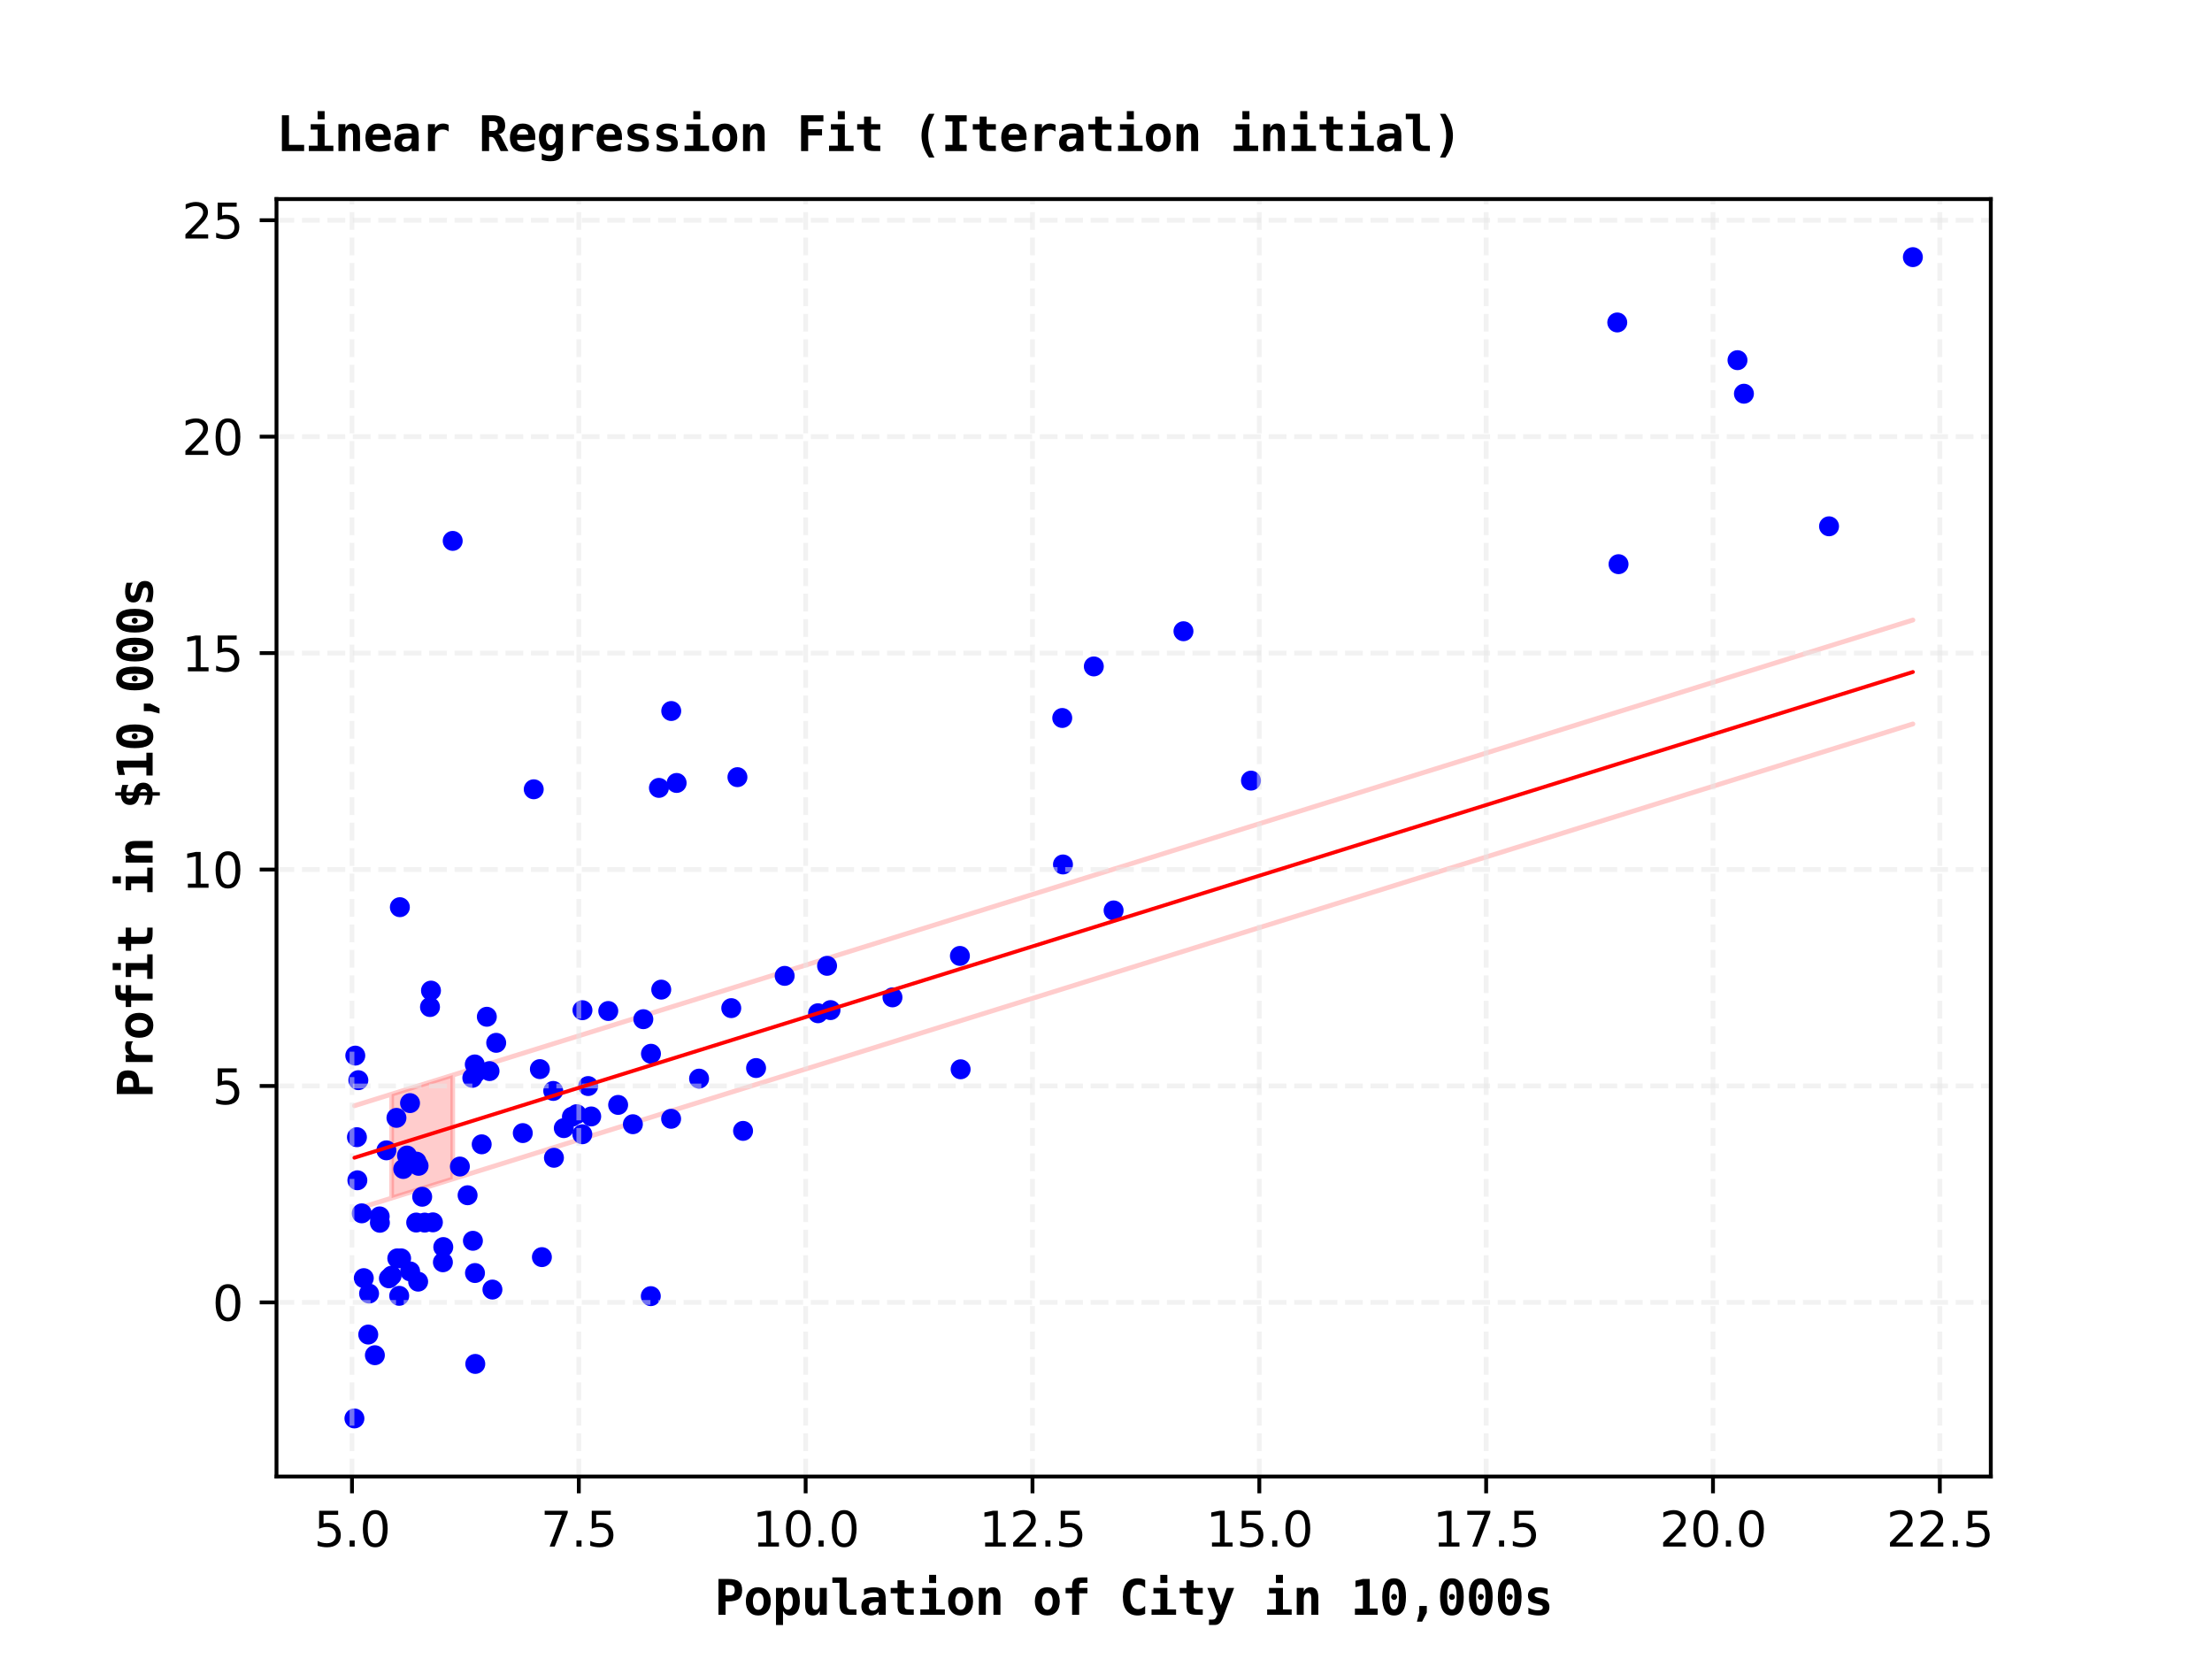 <?xml version="1.0" encoding="utf-8" standalone="no"?>
<!DOCTYPE svg PUBLIC "-//W3C//DTD SVG 1.1//EN"
  "http://www.w3.org/Graphics/SVG/1.1/DTD/svg11.dtd">
<svg xmlns:xlink="http://www.w3.org/1999/xlink" width="460.8pt" height="345.6pt" viewBox="0 0 460.8 345.6" xmlns="http://www.w3.org/2000/svg" version="1.1">
 <defs>
  <style type="text/css">*{stroke-linejoin: round; stroke-linecap: butt}</style>
 </defs>
 <g id="figure_1">
  <g id="patch_1">
   <path d="M 0 345.6 
L 460.8 345.6 
L 460.8 0 
L 0 0 
z
" style="fill: #ffffff"/>
  </g>
  <g id="axes_1">
   <g id="patch_2">
    <path d="M 57.6 307.584 
L 414.72 307.584 
L 414.72 41.472 
L 57.6 41.472 
z
" style="fill: #ffffff"/>
   </g>
   <g id="FillBetweenPolyCollection_1">
    <defs>
     <path id="m3f1b3ee9e0" d="M 94.307 -99.983 
L 94.307 -121.63 
L 83.299 -118.199 
L 139.831 -135.819 
L 111.188 -126.892 
L 89.576 -120.156 
L 137.266 -135.019 
L 120.132 -129.679 
L 140.956 -136.169 
L 101.416 -123.846 
L 74.356 -115.412 
L 86.758 -119.277 
L 246.538 -169.076 
L 87.198 -119.415 
L 137.748 -135.17 
L 85.434 -118.865 
L 80.496 -117.326 
L 99.132 -123.134 
L 75.783 -115.857 
L 100.346 -123.512 
L 112.466 -127.29 
L 95.8 -122.096 
L 361.951 -205.047 
L 82.588 -117.978 
L 98.39 -122.903 
L 84.002 -118.418 
L 336.906 -197.241 
L 221.285 -161.206 
L 185.921 -150.184 
L 227.863 -163.256 
L 398.487 -216.434 
L 78.095 -116.577 
L 103.366 -124.454 
L 153.622 -140.117 
L 90.181 -120.344 
L 134.019 -134.007 
L 128.77 -132.371 
L 131.842 -133.329 
L 84.784 -118.662 
L 221.437 -161.253 
L 98.906 -123.064 
L 81.015 -117.488 
L 108.906 -126.18 
L 200.116 -154.608 
L 87.948 -119.648 
L 126.715 -131.731 
L 112.887 -127.421 
L 74.651 -115.504 
L 88.472 -119.812 
L 199.965 -154.561 
L 83.561 -118.281 
L 121.338 -130.055 
L 79.14 -116.903 
L 119.14 -129.37 
L 122.527 -130.426 
L 98.516 -122.942 
L 99.01 -123.096 
L 97.409 -122.597 
L 85.416 -118.859 
L 154.794 -140.482 
L 157.504 -141.327 
L 145.63 -137.626 
L 76.713 -116.147 
L 381.022 -210.991 
L 260.601 -173.459 
L 337.171 -197.324 
L 115.252 -128.158 
L 135.607 -134.502 
L 172.293 -145.936 
L 82.764 -118.033 
L 363.293 -205.465 
L 170.403 -145.347 
L 117.45 -128.843 
L 92.343 -121.018 
L 115.397 -128.203 
L 73.833 -115.249 
L 102.582 -124.209 
L 121.308 -130.046 
L 74.014 -115.306 
L 173.011 -146.16 
L 75.36 -115.725 
L 87.107 -119.386 
L 76.885 -116.2 
L 98.949 -123.077 
L 163.46 -143.183 
L 101.977 -124.021 
L 139.805 -135.811 
L 152.336 -139.716 
L 92.264 -120.993 
L 83.161 -118.156 
L 74.447 -115.441 
L 86.701 -119.26 
L 123.16 -130.623 
L 89.782 -120.22 
L 79.097 -116.89 
L 135.575 -134.492 
L 231.984 -164.54 
L 81.582 -117.664 
L 81.582 -96.018 
L 81.582 -96.018 
L 231.984 -142.893 
L 135.575 -112.845 
L 79.097 -95.243 
L 89.782 -98.573 
L 123.16 -108.976 
L 86.701 -97.613 
L 74.447 -93.794 
L 83.161 -96.509 
L 92.264 -99.347 
L 152.336 -118.07 
L 139.805 -114.164 
L 101.977 -102.374 
L 163.46 -121.536 
L 98.949 -101.43 
L 76.885 -94.554 
L 87.107 -97.74 
L 75.36 -94.078 
L 173.011 -124.513 
L 74.014 -93.659 
L 121.308 -108.399 
L 102.582 -102.563 
L 73.833 -93.602 
L 115.397 -106.557 
L 92.343 -99.371 
L 117.45 -107.196 
L 170.403 -123.7 
L 363.293 -183.819 
L 82.764 -96.386 
L 172.293 -124.289 
L 135.607 -112.855 
L 115.252 -106.511 
L 337.171 -175.677 
L 260.601 -151.812 
L 381.022 -189.344 
L 76.713 -94.5 
L 145.63 -115.979 
L 157.504 -119.68 
L 154.794 -118.835 
L 85.416 -97.212 
L 97.409 -100.95 
L 99.01 -101.449 
L 98.516 -101.295 
L 122.527 -108.779 
L 119.14 -107.723 
L 79.14 -95.256 
L 121.338 -108.408 
L 83.561 -96.634 
L 199.965 -132.914 
L 88.472 -98.165 
L 74.651 -93.857 
L 112.887 -105.774 
L 126.715 -110.084 
L 87.948 -98.002 
L 200.116 -132.961 
L 108.906 -104.534 
L 81.015 -95.841 
L 98.906 -101.417 
L 221.437 -139.606 
L 84.784 -97.016 
L 131.842 -111.682 
L 128.77 -110.725 
L 134.019 -112.361 
L 90.181 -98.697 
L 153.622 -118.47 
L 103.366 -102.807 
L 78.095 -94.931 
L 398.487 -194.788 
L 227.863 -141.609 
L 185.921 -128.537 
L 221.285 -139.559 
L 336.906 -175.595 
L 84.002 -96.772 
L 98.39 -101.256 
L 82.588 -96.331 
L 361.951 -183.4 
L 95.8 -100.449 
L 112.466 -105.643 
L 100.346 -101.866 
L 75.783 -94.21 
L 99.132 -101.487 
L 80.496 -95.679 
L 85.434 -97.218 
L 137.748 -113.523 
L 87.198 -97.768 
L 246.538 -147.429 
L 86.758 -97.631 
L 74.356 -93.765 
L 101.416 -102.199 
L 140.956 -114.523 
L 120.132 -108.032 
L 137.266 -113.373 
L 89.576 -98.509 
L 111.188 -105.245 
L 139.831 -114.172 
L 83.299 -96.552 
L 94.307 -99.983 
z
" style="stroke: #ff0000; stroke-opacity: 0.2"/>
    </defs>
    <g clip-path="url(#p588a14b77f)">
     <use xlink:href="#m3f1b3ee9e0" x="0" y="345.6" style="fill: #ff0000; fill-opacity: 0.2; stroke: #ff0000; stroke-opacity: 0.2"/>
    </g>
   </g>
   <g id="PathCollection_1">
    <defs>
     <path id="m079a691e68" d="M 0 1.581 
C 0.419 1.581 0.822 1.415 1.118 1.118 
C 1.415 0.822 1.581 0.419 1.581 0 
C 1.581 -0.419 1.415 -0.822 1.118 -1.118 
C 0.822 -1.415 0.419 -1.581 0 -1.581 
C -0.419 -1.581 -0.822 -1.415 -1.118 -1.118 
C -1.415 -0.822 -1.581 -0.419 -1.581 0 
C -1.581 0.419 -1.415 0.822 -1.118 1.118 
C -0.822 1.415 -0.419 1.581 0 1.581 
z
" style="stroke: #0000ff"/>
    </defs>
    <g clip-path="url(#p588a14b77f)">
     <use xlink:href="#m079a691e68" x="94.307" y="112.678" style="fill: #0000ff; stroke: #0000ff"/>
     <use xlink:href="#m079a691e68" x="83.299" y="188.983" style="fill: #0000ff; stroke: #0000ff"/>
     <use xlink:href="#m079a691e68" x="139.831" y="148.117" style="fill: #0000ff; stroke: #0000ff"/>
     <use xlink:href="#m079a691e68" x="111.188" y="164.421" style="fill: #0000ff; stroke: #0000ff"/>
     <use xlink:href="#m079a691e68" x="89.576" y="209.785" style="fill: #0000ff; stroke: #0000ff"/>
     <use xlink:href="#m079a691e68" x="137.266" y="164.132" style="fill: #0000ff; stroke: #0000ff"/>
     <use xlink:href="#m079a691e68" x="120.132" y="232.104" style="fill: #0000ff; stroke: #0000ff"/>
     <use xlink:href="#m079a691e68" x="140.956" y="163.104" style="fill: #0000ff; stroke: #0000ff"/>
     <use xlink:href="#m079a691e68" x="101.416" y="211.811" style="fill: #0000ff; stroke: #0000ff"/>
     <use xlink:href="#m079a691e68" x="74.356" y="236.898" style="fill: #0000ff; stroke: #0000ff"/>
     <use xlink:href="#m079a691e68" x="86.758" y="241.988" style="fill: #0000ff; stroke: #0000ff"/>
     <use xlink:href="#m079a691e68" x="246.538" y="131.498" style="fill: #0000ff; stroke: #0000ff"/>
     <use xlink:href="#m079a691e68" x="87.198" y="242.863" style="fill: #0000ff; stroke: #0000ff"/>
     <use xlink:href="#m079a691e68" x="137.748" y="206.156" style="fill: #0000ff; stroke: #0000ff"/>
     <use xlink:href="#m079a691e68" x="85.434" y="264.856" style="fill: #0000ff; stroke: #0000ff"/>
     <use xlink:href="#m079a691e68" x="80.496" y="239.637" style="fill: #0000ff; stroke: #0000ff"/>
     <use xlink:href="#m079a691e68" x="99.132" y="223.478" style="fill: #0000ff; stroke: #0000ff"/>
     <use xlink:href="#m079a691e68" x="75.783" y="266.258" style="fill: #0000ff; stroke: #0000ff"/>
     <use xlink:href="#m079a691e68" x="100.346" y="238.384" style="fill: #0000ff; stroke: #0000ff"/>
     <use xlink:href="#m079a691e68" x="112.466" y="222.716" style="fill: #0000ff; stroke: #0000ff"/>
     <use xlink:href="#m079a691e68" x="95.8" y="243.012" style="fill: #0000ff; stroke: #0000ff"/>
     <use xlink:href="#m079a691e68" x="361.951" y="75.03" style="fill: #0000ff; stroke: #0000ff"/>
     <use xlink:href="#m079a691e68" x="82.588" y="232.873" style="fill: #0000ff; stroke: #0000ff"/>
     <use xlink:href="#m079a691e68" x="98.39" y="224.536" style="fill: #0000ff; stroke: #0000ff"/>
     <use xlink:href="#m079a691e68" x="84.002" y="243.518" style="fill: #0000ff; stroke: #0000ff"/>
     <use xlink:href="#m079a691e68" x="336.906" y="67.175" style="fill: #0000ff; stroke: #0000ff"/>
     <use xlink:href="#m079a691e68" x="221.285" y="149.569" style="fill: #0000ff; stroke: #0000ff"/>
     <use xlink:href="#m079a691e68" x="185.921" y="207.771" style="fill: #0000ff; stroke: #0000ff"/>
     <use xlink:href="#m079a691e68" x="227.863" y="138.829" style="fill: #0000ff; stroke: #0000ff"/>
     <use xlink:href="#m079a691e68" x="398.487" y="53.568" style="fill: #0000ff; stroke: #0000ff"/>
     <use xlink:href="#m079a691e68" x="78.095" y="282.316" style="fill: #0000ff; stroke: #0000ff"/>
     <use xlink:href="#m079a691e68" x="103.366" y="217.24" style="fill: #0000ff; stroke: #0000ff"/>
     <use xlink:href="#m079a691e68" x="153.622" y="161.896" style="fill: #0000ff; stroke: #0000ff"/>
     <use xlink:href="#m079a691e68" x="90.181" y="254.637" style="fill: #0000ff; stroke: #0000ff"/>
     <use xlink:href="#m079a691e68" x="134.019" y="212.316" style="fill: #0000ff; stroke: #0000ff"/>
     <use xlink:href="#m079a691e68" x="128.77" y="230.174" style="fill: #0000ff; stroke: #0000ff"/>
     <use xlink:href="#m079a691e68" x="131.842" y="234.195" style="fill: #0000ff; stroke: #0000ff"/>
     <use xlink:href="#m079a691e68" x="84.784" y="240.72" style="fill: #0000ff; stroke: #0000ff"/>
     <use xlink:href="#m079a691e68" x="221.437" y="180.084" style="fill: #0000ff; stroke: #0000ff"/>
     <use xlink:href="#m079a691e68" x="98.906" y="221.742" style="fill: #0000ff; stroke: #0000ff"/>
     <use xlink:href="#m079a691e68" x="81.015" y="266.296" style="fill: #0000ff; stroke: #0000ff"/>
     <use xlink:href="#m079a691e68" x="108.906" y="236.043" style="fill: #0000ff; stroke: #0000ff"/>
     <use xlink:href="#m079a691e68" x="200.116" y="222.752" style="fill: #0000ff; stroke: #0000ff"/>
     <use xlink:href="#m079a691e68" x="87.948" y="249.306" style="fill: #0000ff; stroke: #0000ff"/>
     <use xlink:href="#m079a691e68" x="126.715" y="210.61" style="fill: #0000ff; stroke: #0000ff"/>
     <use xlink:href="#m079a691e68" x="112.887" y="261.88" style="fill: #0000ff; stroke: #0000ff"/>
     <use xlink:href="#m079a691e68" x="74.651" y="225.021" style="fill: #0000ff; stroke: #0000ff"/>
     <use xlink:href="#m079a691e68" x="88.472" y="254.686" style="fill: #0000ff; stroke: #0000ff"/>
     <use xlink:href="#m079a691e68" x="199.965" y="199.136" style="fill: #0000ff; stroke: #0000ff"/>
     <use xlink:href="#m079a691e68" x="83.561" y="262.136" style="fill: #0000ff; stroke: #0000ff"/>
     <use xlink:href="#m079a691e68" x="121.338" y="210.443" style="fill: #0000ff; stroke: #0000ff"/>
     <use xlink:href="#m079a691e68" x="79.14" y="254.726" style="fill: #0000ff; stroke: #0000ff"/>
     <use xlink:href="#m079a691e68" x="119.14" y="232.643" style="fill: #0000ff; stroke: #0000ff"/>
     <use xlink:href="#m079a691e68" x="122.527" y="226.244" style="fill: #0000ff; stroke: #0000ff"/>
     <use xlink:href="#m079a691e68" x="98.516" y="258.48" style="fill: #0000ff; stroke: #0000ff"/>
     <use xlink:href="#m079a691e68" x="99.01" y="284.13" style="fill: #0000ff; stroke: #0000ff"/>
     <use xlink:href="#m079a691e68" x="97.409" y="248.991" style="fill: #0000ff; stroke: #0000ff"/>
     <use xlink:href="#m079a691e68" x="85.416" y="229.796" style="fill: #0000ff; stroke: #0000ff"/>
     <use xlink:href="#m079a691e68" x="154.794" y="235.584" style="fill: #0000ff; stroke: #0000ff"/>
     <use xlink:href="#m079a691e68" x="157.504" y="222.493" style="fill: #0000ff; stroke: #0000ff"/>
     <use xlink:href="#m079a691e68" x="145.63" y="224.699" style="fill: #0000ff; stroke: #0000ff"/>
     <use xlink:href="#m079a691e68" x="76.713" y="278.013" style="fill: #0000ff; stroke: #0000ff"/>
     <use xlink:href="#m079a691e68" x="381.022" y="109.639" style="fill: #0000ff; stroke: #0000ff"/>
     <use xlink:href="#m079a691e68" x="260.601" y="162.617" style="fill: #0000ff; stroke: #0000ff"/>
     <use xlink:href="#m079a691e68" x="337.171" y="117.529" style="fill: #0000ff; stroke: #0000ff"/>
     <use xlink:href="#m079a691e68" x="115.252" y="227.262" style="fill: #0000ff; stroke: #0000ff"/>
     <use xlink:href="#m079a691e68" x="135.607" y="219.516" style="fill: #0000ff; stroke: #0000ff"/>
     <use xlink:href="#m079a691e68" x="172.293" y="201.2" style="fill: #0000ff; stroke: #0000ff"/>
     <use xlink:href="#m079a691e68" x="82.764" y="262.141" style="fill: #0000ff; stroke: #0000ff"/>
     <use xlink:href="#m079a691e68" x="363.293" y="82.018" style="fill: #0000ff; stroke: #0000ff"/>
     <use xlink:href="#m079a691e68" x="170.403" y="211.078" style="fill: #0000ff; stroke: #0000ff"/>
     <use xlink:href="#m079a691e68" x="117.45" y="235.011" style="fill: #0000ff; stroke: #0000ff"/>
     <use xlink:href="#m079a691e68" x="92.343" y="259.787" style="fill: #0000ff; stroke: #0000ff"/>
     <use xlink:href="#m079a691e68" x="115.397" y="241.186" style="fill: #0000ff; stroke: #0000ff"/>
     <use xlink:href="#m079a691e68" x="73.833" y="295.488" style="fill: #0000ff; stroke: #0000ff"/>
     <use xlink:href="#m079a691e68" x="102.582" y="268.638" style="fill: #0000ff; stroke: #0000ff"/>
     <use xlink:href="#m079a691e68" x="121.308" y="236.286" style="fill: #0000ff; stroke: #0000ff"/>
     <use xlink:href="#m079a691e68" x="74.014" y="219.902" style="fill: #0000ff; stroke: #0000ff"/>
     <use xlink:href="#m079a691e68" x="173.011" y="210.423" style="fill: #0000ff; stroke: #0000ff"/>
     <use xlink:href="#m079a691e68" x="75.36" y="252.76" style="fill: #0000ff; stroke: #0000ff"/>
     <use xlink:href="#m079a691e68" x="87.107" y="266.99" style="fill: #0000ff; stroke: #0000ff"/>
     <use xlink:href="#m079a691e68" x="76.885" y="269.473" style="fill: #0000ff; stroke: #0000ff"/>
     <use xlink:href="#m079a691e68" x="98.949" y="265.195" style="fill: #0000ff; stroke: #0000ff"/>
     <use xlink:href="#m079a691e68" x="163.46" y="203.291" style="fill: #0000ff; stroke: #0000ff"/>
     <use xlink:href="#m079a691e68" x="101.977" y="223.129" style="fill: #0000ff; stroke: #0000ff"/>
     <use xlink:href="#m079a691e68" x="139.805" y="233.067" style="fill: #0000ff; stroke: #0000ff"/>
     <use xlink:href="#m079a691e68" x="152.336" y="210.012" style="fill: #0000ff; stroke: #0000ff"/>
     <use xlink:href="#m079a691e68" x="92.264" y="262.956" style="fill: #0000ff; stroke: #0000ff"/>
     <use xlink:href="#m079a691e68" x="83.161" y="269.944" style="fill: #0000ff; stroke: #0000ff"/>
     <use xlink:href="#m079a691e68" x="74.447" y="245.873" style="fill: #0000ff; stroke: #0000ff"/>
     <use xlink:href="#m079a691e68" x="86.701" y="254.676" style="fill: #0000ff; stroke: #0000ff"/>
     <use xlink:href="#m079a691e68" x="123.16" y="232.576" style="fill: #0000ff; stroke: #0000ff"/>
     <use xlink:href="#m079a691e68" x="89.782" y="206.362" style="fill: #0000ff; stroke: #0000ff"/>
     <use xlink:href="#m079a691e68" x="79.097" y="253.398" style="fill: #0000ff; stroke: #0000ff"/>
     <use xlink:href="#m079a691e68" x="135.575" y="270.011" style="fill: #0000ff; stroke: #0000ff"/>
     <use xlink:href="#m079a691e68" x="231.984" y="189.66" style="fill: #0000ff; stroke: #0000ff"/>
     <use xlink:href="#m079a691e68" x="81.582" y="265.75" style="fill: #0000ff; stroke: #0000ff"/>
    </g>
   </g>
   <g id="matplotlib.axis_1">
    <g id="xtick_1">
     <g id="line2d_1">
      <path d="M 73.324 307.584 
L 73.324 41.472 
" clip-path="url(#p588a14b77f)" style="fill: none; stroke-dasharray: 3.7,1.6; stroke-dashoffset: 0; stroke: #e6e6e6; stroke-opacity: 0.5"/>
     </g>
     <g id="line2d_2">
      <defs>
       <path id="m2632212194" d="M 0 0 
L 0 3.5 
" style="stroke: #000000; stroke-width: 0.8"/>
      </defs>
      <g>
       <use xlink:href="#m2632212194" x="73.324" y="307.584" style="stroke: #000000; stroke-width: 0.8"/>
      </g>
     </g>
     <g id="text_1">
      <!-- 5.0 -->
      <g transform="translate(65.373 322.182) scale(0.1 -0.1)">
       <defs>
        <path id="DejaVuSans-35" d="M 691 4666 
L 3169 4666 
L 3169 4134 
L 1269 4134 
L 1269 2991 
Q 1406 3038 1543 3061 
Q 1681 3084 1819 3084 
Q 2600 3084 3056 2656 
Q 3513 2228 3513 1497 
Q 3513 744 3044 326 
Q 2575 -91 1722 -91 
Q 1428 -91 1123 -41 
Q 819 9 494 109 
L 494 744 
Q 775 591 1075 516 
Q 1375 441 1709 441 
Q 2250 441 2565 725 
Q 2881 1009 2881 1497 
Q 2881 1984 2565 2268 
Q 2250 2553 1709 2553 
Q 1456 2553 1204 2497 
Q 953 2441 691 2322 
L 691 4666 
z
" transform="scale(0.016)"/>
        <path id="DejaVuSans-2e" d="M 684 794 
L 1344 794 
L 1344 0 
L 684 0 
L 684 794 
z
" transform="scale(0.016)"/>
        <path id="DejaVuSans-30" d="M 2034 4250 
Q 1547 4250 1301 3770 
Q 1056 3291 1056 2328 
Q 1056 1369 1301 889 
Q 1547 409 2034 409 
Q 2525 409 2770 889 
Q 3016 1369 3016 2328 
Q 3016 3291 2770 3770 
Q 2525 4250 2034 4250 
z
M 2034 4750 
Q 2819 4750 3233 4129 
Q 3647 3509 3647 2328 
Q 3647 1150 3233 529 
Q 2819 -91 2034 -91 
Q 1250 -91 836 529 
Q 422 1150 422 2328 
Q 422 3509 836 4129 
Q 1250 4750 2034 4750 
z
" transform="scale(0.016)"/>
       </defs>
       <use xlink:href="#DejaVuSans-35"/>
       <use xlink:href="#DejaVuSans-2e" transform="translate(63.623 0)"/>
       <use xlink:href="#DejaVuSans-30" transform="translate(95.41 0)"/>
      </g>
     </g>
    </g>
    <g id="xtick_2">
     <g id="line2d_3">
      <path d="M 120.578 307.584 
L 120.578 41.472 
" clip-path="url(#p588a14b77f)" style="fill: none; stroke-dasharray: 3.7,1.6; stroke-dashoffset: 0; stroke: #e6e6e6; stroke-opacity: 0.5"/>
     </g>
     <g id="line2d_4">
      <g>
       <use xlink:href="#m2632212194" x="120.578" y="307.584" style="stroke: #000000; stroke-width: 0.8"/>
      </g>
     </g>
     <g id="text_2">
      <!-- 7.5 -->
      <g transform="translate(112.627 322.182) scale(0.1 -0.1)">
       <defs>
        <path id="DejaVuSans-37" d="M 525 4666 
L 3525 4666 
L 3525 4397 
L 1831 0 
L 1172 0 
L 2766 4134 
L 525 4134 
L 525 4666 
z
" transform="scale(0.016)"/>
       </defs>
       <use xlink:href="#DejaVuSans-37"/>
       <use xlink:href="#DejaVuSans-2e" transform="translate(63.623 0)"/>
       <use xlink:href="#DejaVuSans-35" transform="translate(95.41 0)"/>
      </g>
     </g>
    </g>
    <g id="xtick_3">
     <g id="line2d_5">
      <path d="M 167.832 307.584 
L 167.832 41.472 
" clip-path="url(#p588a14b77f)" style="fill: none; stroke-dasharray: 3.7,1.6; stroke-dashoffset: 0; stroke: #e6e6e6; stroke-opacity: 0.5"/>
     </g>
     <g id="line2d_6">
      <g>
       <use xlink:href="#m2632212194" x="167.832" y="307.584" style="stroke: #000000; stroke-width: 0.8"/>
      </g>
     </g>
     <g id="text_3">
      <!-- 10.0 -->
      <g transform="translate(156.699 322.182) scale(0.1 -0.1)">
       <defs>
        <path id="DejaVuSans-31" d="M 794 531 
L 1825 531 
L 1825 4091 
L 703 3866 
L 703 4441 
L 1819 4666 
L 2450 4666 
L 2450 531 
L 3481 531 
L 3481 0 
L 794 0 
L 794 531 
z
" transform="scale(0.016)"/>
       </defs>
       <use xlink:href="#DejaVuSans-31"/>
       <use xlink:href="#DejaVuSans-30" transform="translate(63.623 0)"/>
       <use xlink:href="#DejaVuSans-2e" transform="translate(127.246 0)"/>
       <use xlink:href="#DejaVuSans-30" transform="translate(159.033 0)"/>
      </g>
     </g>
    </g>
    <g id="xtick_4">
     <g id="line2d_7">
      <path d="M 215.086 307.584 
L 215.086 41.472 
" clip-path="url(#p588a14b77f)" style="fill: none; stroke-dasharray: 3.7,1.6; stroke-dashoffset: 0; stroke: #e6e6e6; stroke-opacity: 0.5"/>
     </g>
     <g id="line2d_8">
      <g>
       <use xlink:href="#m2632212194" x="215.086" y="307.584" style="stroke: #000000; stroke-width: 0.8"/>
      </g>
     </g>
     <g id="text_4">
      <!-- 12.5 -->
      <g transform="translate(203.953 322.182) scale(0.1 -0.1)">
       <defs>
        <path id="DejaVuSans-32" d="M 1228 531 
L 3431 531 
L 3431 0 
L 469 0 
L 469 531 
Q 828 903 1448 1529 
Q 2069 2156 2228 2338 
Q 2531 2678 2651 2914 
Q 2772 3150 2772 3378 
Q 2772 3750 2511 3984 
Q 2250 4219 1831 4219 
Q 1534 4219 1204 4116 
Q 875 4013 500 3803 
L 500 4441 
Q 881 4594 1212 4672 
Q 1544 4750 1819 4750 
Q 2544 4750 2975 4387 
Q 3406 4025 3406 3419 
Q 3406 3131 3298 2873 
Q 3191 2616 2906 2266 
Q 2828 2175 2409 1742 
Q 1991 1309 1228 531 
z
" transform="scale(0.016)"/>
       </defs>
       <use xlink:href="#DejaVuSans-31"/>
       <use xlink:href="#DejaVuSans-32" transform="translate(63.623 0)"/>
       <use xlink:href="#DejaVuSans-2e" transform="translate(127.246 0)"/>
       <use xlink:href="#DejaVuSans-35" transform="translate(159.033 0)"/>
      </g>
     </g>
    </g>
    <g id="xtick_5">
     <g id="line2d_9">
      <path d="M 262.34 307.584 
L 262.34 41.472 
" clip-path="url(#p588a14b77f)" style="fill: none; stroke-dasharray: 3.7,1.6; stroke-dashoffset: 0; stroke: #e6e6e6; stroke-opacity: 0.5"/>
     </g>
     <g id="line2d_10">
      <g>
       <use xlink:href="#m2632212194" x="262.34" y="307.584" style="stroke: #000000; stroke-width: 0.8"/>
      </g>
     </g>
     <g id="text_5">
      <!-- 15.0 -->
      <g transform="translate(251.207 322.182) scale(0.1 -0.1)">
       <use xlink:href="#DejaVuSans-31"/>
       <use xlink:href="#DejaVuSans-35" transform="translate(63.623 0)"/>
       <use xlink:href="#DejaVuSans-2e" transform="translate(127.246 0)"/>
       <use xlink:href="#DejaVuSans-30" transform="translate(159.033 0)"/>
      </g>
     </g>
    </g>
    <g id="xtick_6">
     <g id="line2d_11">
      <path d="M 309.593 307.584 
L 309.593 41.472 
" clip-path="url(#p588a14b77f)" style="fill: none; stroke-dasharray: 3.7,1.6; stroke-dashoffset: 0; stroke: #e6e6e6; stroke-opacity: 0.5"/>
     </g>
     <g id="line2d_12">
      <g>
       <use xlink:href="#m2632212194" x="309.593" y="307.584" style="stroke: #000000; stroke-width: 0.8"/>
      </g>
     </g>
     <g id="text_6">
      <!-- 17.5 -->
      <g transform="translate(298.461 322.182) scale(0.1 -0.1)">
       <use xlink:href="#DejaVuSans-31"/>
       <use xlink:href="#DejaVuSans-37" transform="translate(63.623 0)"/>
       <use xlink:href="#DejaVuSans-2e" transform="translate(127.246 0)"/>
       <use xlink:href="#DejaVuSans-35" transform="translate(159.033 0)"/>
      </g>
     </g>
    </g>
    <g id="xtick_7">
     <g id="line2d_13">
      <path d="M 356.847 307.584 
L 356.847 41.472 
" clip-path="url(#p588a14b77f)" style="fill: none; stroke-dasharray: 3.7,1.6; stroke-dashoffset: 0; stroke: #e6e6e6; stroke-opacity: 0.5"/>
     </g>
     <g id="line2d_14">
      <g>
       <use xlink:href="#m2632212194" x="356.847" y="307.584" style="stroke: #000000; stroke-width: 0.8"/>
      </g>
     </g>
     <g id="text_7">
      <!-- 20.0 -->
      <g transform="translate(345.714 322.182) scale(0.1 -0.1)">
       <use xlink:href="#DejaVuSans-32"/>
       <use xlink:href="#DejaVuSans-30" transform="translate(63.623 0)"/>
       <use xlink:href="#DejaVuSans-2e" transform="translate(127.246 0)"/>
       <use xlink:href="#DejaVuSans-30" transform="translate(159.033 0)"/>
      </g>
     </g>
    </g>
    <g id="xtick_8">
     <g id="line2d_15">
      <path d="M 404.101 307.584 
L 404.101 41.472 
" clip-path="url(#p588a14b77f)" style="fill: none; stroke-dasharray: 3.7,1.6; stroke-dashoffset: 0; stroke: #e6e6e6; stroke-opacity: 0.5"/>
     </g>
     <g id="line2d_16">
      <g>
       <use xlink:href="#m2632212194" x="404.101" y="307.584" style="stroke: #000000; stroke-width: 0.8"/>
      </g>
     </g>
     <g id="text_8">
      <!-- 22.5 -->
      <g transform="translate(392.968 322.182) scale(0.1 -0.1)">
       <use xlink:href="#DejaVuSans-32"/>
       <use xlink:href="#DejaVuSans-32" transform="translate(63.623 0)"/>
       <use xlink:href="#DejaVuSans-2e" transform="translate(127.246 0)"/>
       <use xlink:href="#DejaVuSans-35" transform="translate(159.033 0)"/>
      </g>
     </g>
    </g>
    <g id="text_9">
     <!-- Population of City in 10,000s -->
     <g transform="translate(148.865 336.392) scale(0.1 -0.1)">
      <defs>
       <path id="DejaVuSansMono-Bold-50" d="M 1428 3891 
L 1428 2522 
L 1806 2522 
Q 2259 2522 2442 2675 
Q 2625 2828 2625 3206 
Q 2625 3584 2442 3737 
Q 2259 3891 1806 3891 
L 1428 3891 
z
M 506 4666 
L 1772 4666 
Q 2738 4666 3161 4322 
Q 3584 3978 3584 3206 
Q 3584 2434 3161 2090 
Q 2738 1747 1772 1747 
L 1428 1747 
L 1428 0 
L 506 0 
L 506 4666 
z
" transform="scale(0.016)"/>
       <path id="DejaVuSansMono-Bold-6f" d="M 1925 2841 
Q 1597 2841 1409 2552 
Q 1222 2263 1222 1747 
Q 1222 1231 1409 942 
Q 1597 653 1925 653 
Q 2256 653 2443 942 
Q 2631 1231 2631 1747 
Q 2631 2263 2443 2552 
Q 2256 2841 1925 2841 
z
M 306 1747 
Q 306 2594 745 3089 
Q 1184 3584 1925 3584 
Q 2669 3584 3108 3089 
Q 3547 2594 3547 1747 
Q 3547 900 3108 404 
Q 2669 -91 1925 -91 
Q 1184 -91 745 404 
Q 306 900 306 1747 
z
" transform="scale(0.016)"/>
       <path id="DejaVuSansMono-Bold-70" d="M 1381 494 
L 1381 -1331 
L 469 -1331 
L 469 3500 
L 1381 3500 
L 1381 2975 
Q 1525 3278 1759 3431 
Q 1994 3584 2309 3584 
Q 2909 3584 3240 3103 
Q 3572 2622 3572 1747 
Q 3572 859 3236 384 
Q 2900 -91 2278 -91 
Q 1997 -91 1773 54 
Q 1550 200 1381 494 
z
M 2656 1753 
Q 2656 2259 2487 2546 
Q 2319 2834 2022 2834 
Q 1725 2834 1553 2546 
Q 1381 2259 1381 1753 
Q 1381 1247 1553 959 
Q 1725 672 2022 672 
Q 2319 672 2487 959 
Q 2656 1247 2656 1753 
z
" transform="scale(0.016)"/>
       <path id="DejaVuSansMono-Bold-75" d="M 500 1222 
L 500 3500 
L 1416 3500 
L 1416 1363 
Q 1416 984 1522 821 
Q 1628 659 1875 659 
Q 2122 659 2261 878 
Q 2400 1097 2400 1491 
L 2400 3500 
L 3316 3500 
L 3316 0 
L 2400 0 
L 2400 519 
Q 2303 228 2070 68 
Q 1838 -91 1509 -91 
Q 1009 -91 754 240 
Q 500 572 500 1222 
z
" transform="scale(0.016)"/>
       <path id="DejaVuSansMono-Bold-6c" d="M 1209 1459 
L 1209 4159 
L 281 4159 
L 281 4863 
L 2125 4863 
L 2125 1459 
Q 2125 1047 2253 875 
Q 2381 703 2688 703 
L 3419 703 
L 3419 0 
L 2431 0 
Q 1778 0 1493 337 
Q 1209 675 1209 1459 
z
" transform="scale(0.016)"/>
       <path id="DejaVuSansMono-Bold-61" d="M 2188 1644 
Q 1675 1644 1472 1512 
Q 1269 1381 1269 1063 
Q 1269 825 1409 684 
Q 1550 544 1791 544 
Q 2153 544 2353 817 
Q 2553 1091 2553 1581 
L 2553 1644 
L 2188 1644 
z
M 3463 1997 
L 3463 0 
L 2553 0 
L 2553 391 
Q 2388 159 2128 34 
Q 1869 -91 1556 -91 
Q 959 -91 626 225 
Q 294 541 294 1106 
Q 294 1719 691 2011 
Q 1088 2303 1919 2303 
L 2553 2303 
L 2553 2456 
Q 2553 2678 2392 2792 
Q 2231 2906 1919 2906 
Q 1591 2906 1283 2823 
Q 975 2741 641 2559 
L 641 3341 
Q 944 3466 1256 3525 
Q 1569 3584 1919 3584 
Q 2772 3584 3117 3237 
Q 3463 2891 3463 1997 
z
" transform="scale(0.016)"/>
       <path id="DejaVuSansMono-Bold-74" d="M 2156 4494 
L 2156 3500 
L 3353 3500 
L 3353 2797 
L 2156 2797 
L 2156 1141 
Q 2156 906 2270 804 
Q 2384 703 2650 703 
L 3353 703 
L 3353 0 
L 2584 0 
Q 1797 0 1519 251 
Q 1241 503 1241 1184 
L 1241 2797 
L 347 2797 
L 347 3500 
L 1241 3500 
L 1241 4494 
L 2156 4494 
z
" transform="scale(0.016)"/>
       <path id="DejaVuSansMono-Bold-69" d="M 691 3500 
L 2503 3500 
L 2503 703 
L 3641 703 
L 3641 0 
L 447 0 
L 447 703 
L 1588 703 
L 1588 2797 
L 691 2797 
L 691 3500 
z
M 1588 5203 
L 2503 5203 
L 2503 4134 
L 1588 4134 
L 1588 5203 
z
" transform="scale(0.016)"/>
       <path id="DejaVuSansMono-Bold-6e" d="M 3347 2272 
L 3347 0 
L 2438 0 
L 2438 2131 
Q 2438 2513 2330 2677 
Q 2222 2841 1978 2841 
Q 1731 2841 1589 2619 
Q 1447 2397 1447 2003 
L 1447 0 
L 538 0 
L 538 3500 
L 1447 3500 
L 1447 2975 
Q 1544 3266 1778 3425 
Q 2013 3584 2344 3584 
Q 2841 3584 3094 3254 
Q 3347 2925 3347 2272 
z
" transform="scale(0.016)"/>
       <path id="DejaVuSansMono-Bold-20" transform="scale(0.016)"/>
       <path id="DejaVuSansMono-Bold-66" d="M 2309 3806 
L 2309 3500 
L 3384 3500 
L 3384 2797 
L 2309 2797 
L 2309 0 
L 1394 0 
L 1394 2797 
L 544 2797 
L 544 3500 
L 1394 3500 
L 1394 3744 
Q 1394 4375 1656 4619 
Q 1919 4863 2631 4863 
L 3384 4863 
L 3384 4159 
L 2669 4159 
Q 2463 4159 2389 4084 
Q 2316 4009 2309 3806 
z
" transform="scale(0.016)"/>
       <path id="DejaVuSansMono-Bold-43" d="M 3378 134 
Q 3159 22 2918 -34 
Q 2678 -91 2413 -91 
Q 1469 -91 972 531 
Q 475 1153 475 2328 
Q 475 3506 972 4128 
Q 1469 4750 2413 4750 
Q 2678 4750 2922 4694 
Q 3166 4638 3378 4525 
L 3378 3500 
Q 3141 3719 2917 3820 
Q 2694 3922 2456 3922 
Q 1950 3922 1692 3520 
Q 1434 3119 1434 2328 
Q 1434 1541 1692 1139 
Q 1950 738 2456 738 
Q 2694 738 2917 839 
Q 3141 941 3378 1159 
L 3378 134 
z
" transform="scale(0.016)"/>
       <path id="DejaVuSansMono-Bold-79" d="M 2222 -378 
Q 2038 -872 1780 -1098 
Q 1522 -1325 1153 -1325 
L 397 -1325 
L 397 -628 
L 769 -628 
Q 1050 -628 1181 -533 
Q 1313 -438 1447 -91 
L 1516 97 
L 184 3500 
L 1147 3500 
L 1947 1228 
L 2713 3500 
L 3675 3500 
L 2222 -378 
z
" transform="scale(0.016)"/>
       <path id="DejaVuSansMono-Bold-31" d="M 588 813 
L 1619 813 
L 1619 3841 
L 659 3603 
L 659 4434 
L 1625 4666 
L 2516 4666 
L 2516 813 
L 3547 813 
L 3547 0 
L 588 0 
L 588 813 
z
" transform="scale(0.016)"/>
       <path id="DejaVuSansMono-Bold-30" d="M 1538 2328 
Q 1538 2494 1650 2606 
Q 1763 2719 1925 2719 
Q 2091 2719 2203 2606 
Q 2316 2494 2316 2328 
Q 2316 2166 2203 2053 
Q 2091 1941 1925 1941 
Q 1763 1941 1650 2052 
Q 1538 2163 1538 2328 
z
M 1925 3969 
Q 1606 3969 1459 3578 
Q 1313 3188 1313 2328 
Q 1313 1472 1459 1081 
Q 1606 691 1925 691 
Q 2247 691 2394 1081 
Q 2541 1472 2541 2328 
Q 2541 3188 2394 3578 
Q 2247 3969 1925 3969 
z
M 384 2328 
Q 384 3541 768 4145 
Q 1153 4750 1925 4750 
Q 2700 4750 3084 4147 
Q 3469 3544 3469 2328 
Q 3469 1116 3084 512 
Q 2700 -91 1925 -91 
Q 1153 -91 768 514 
Q 384 1119 384 2328 
z
" transform="scale(0.016)"/>
       <path id="DejaVuSansMono-Bold-2c" d="M 1441 1147 
L 2419 1147 
L 2419 300 
L 1806 -897 
L 1131 -897 
L 1441 300 
L 1441 1147 
z
" transform="scale(0.016)"/>
       <path id="DejaVuSansMono-Bold-73" d="M 3097 3391 
L 3097 2591 
Q 2844 2753 2570 2836 
Q 2297 2919 2022 2919 
Q 1716 2919 1559 2830 
Q 1403 2741 1403 2566 
Q 1403 2316 2072 2159 
L 2106 2150 
L 2369 2088 
Q 2869 1969 3101 1705 
Q 3334 1441 3334 991 
Q 3334 450 2979 179 
Q 2625 -91 1913 -91 
Q 1597 -91 1265 -36 
Q 934 19 594 128 
L 594 928 
Q 897 756 1211 665 
Q 1525 575 1819 575 
Q 2141 575 2306 669 
Q 2472 763 2472 941 
Q 2472 1116 2355 1209 
Q 2238 1303 1797 1409 
L 1544 1466 
Q 1019 1584 778 1837 
Q 538 2091 538 2516 
Q 538 3022 903 3303 
Q 1269 3584 1931 3584 
Q 2228 3584 2523 3536 
Q 2819 3488 3097 3391 
z
" transform="scale(0.016)"/>
      </defs>
      <use xlink:href="#DejaVuSansMono-Bold-50"/>
      <use xlink:href="#DejaVuSansMono-Bold-6f" transform="translate(60.205 0)"/>
      <use xlink:href="#DejaVuSansMono-Bold-70" transform="translate(120.41 0)"/>
      <use xlink:href="#DejaVuSansMono-Bold-75" transform="translate(180.615 0)"/>
      <use xlink:href="#DejaVuSansMono-Bold-6c" transform="translate(240.82 0)"/>
      <use xlink:href="#DejaVuSansMono-Bold-61" transform="translate(301.025 0)"/>
      <use xlink:href="#DejaVuSansMono-Bold-74" transform="translate(361.23 0)"/>
      <use xlink:href="#DejaVuSansMono-Bold-69" transform="translate(421.436 0)"/>
      <use xlink:href="#DejaVuSansMono-Bold-6f" transform="translate(481.641 0)"/>
      <use xlink:href="#DejaVuSansMono-Bold-6e" transform="translate(541.846 0)"/>
      <use xlink:href="#DejaVuSansMono-Bold-20" transform="translate(602.051 0)"/>
      <use xlink:href="#DejaVuSansMono-Bold-6f" transform="translate(662.256 0)"/>
      <use xlink:href="#DejaVuSansMono-Bold-66" transform="translate(722.461 0)"/>
      <use xlink:href="#DejaVuSansMono-Bold-20" transform="translate(782.666 0)"/>
      <use xlink:href="#DejaVuSansMono-Bold-43" transform="translate(842.871 0)"/>
      <use xlink:href="#DejaVuSansMono-Bold-69" transform="translate(903.076 0)"/>
      <use xlink:href="#DejaVuSansMono-Bold-74" transform="translate(963.281 0)"/>
      <use xlink:href="#DejaVuSansMono-Bold-79" transform="translate(1023.486 0)"/>
      <use xlink:href="#DejaVuSansMono-Bold-20" transform="translate(1083.691 0)"/>
      <use xlink:href="#DejaVuSansMono-Bold-69" transform="translate(1143.896 0)"/>
      <use xlink:href="#DejaVuSansMono-Bold-6e" transform="translate(1204.102 0)"/>
      <use xlink:href="#DejaVuSansMono-Bold-20" transform="translate(1264.307 0)"/>
      <use xlink:href="#DejaVuSansMono-Bold-31" transform="translate(1324.512 0)"/>
      <use xlink:href="#DejaVuSansMono-Bold-30" transform="translate(1384.717 0)"/>
      <use xlink:href="#DejaVuSansMono-Bold-2c" transform="translate(1444.922 0)"/>
      <use xlink:href="#DejaVuSansMono-Bold-30" transform="translate(1505.127 0)"/>
      <use xlink:href="#DejaVuSansMono-Bold-30" transform="translate(1565.332 0)"/>
      <use xlink:href="#DejaVuSansMono-Bold-30" transform="translate(1625.537 0)"/>
      <use xlink:href="#DejaVuSansMono-Bold-73" transform="translate(1685.742 0)"/>
     </g>
    </g>
   </g>
   <g id="matplotlib.axis_2">
    <g id="ytick_1">
     <g id="line2d_17">
      <path d="M 57.6 271.315 
L 414.72 271.315 
" clip-path="url(#p588a14b77f)" style="fill: none; stroke-dasharray: 3.7,1.6; stroke-dashoffset: 0; stroke: #e6e6e6; stroke-opacity: 0.5"/>
     </g>
     <g id="line2d_18">
      <defs>
       <path id="m09d8b7b2bc" d="M 0 0 
L -3.5 0 
" style="stroke: #000000; stroke-width: 0.8"/>
      </defs>
      <g>
       <use xlink:href="#m09d8b7b2bc" x="57.6" y="271.315" style="stroke: #000000; stroke-width: 0.8"/>
      </g>
     </g>
     <g id="text_10">
      <!-- 0 -->
      <g transform="translate(44.237 275.114) scale(0.1 -0.1)">
       <use xlink:href="#DejaVuSans-30"/>
      </g>
     </g>
    </g>
    <g id="ytick_2">
     <g id="line2d_19">
      <path d="M 57.6 226.227 
L 414.72 226.227 
" clip-path="url(#p588a14b77f)" style="fill: none; stroke-dasharray: 3.7,1.6; stroke-dashoffset: 0; stroke: #e6e6e6; stroke-opacity: 0.5"/>
     </g>
     <g id="line2d_20">
      <g>
       <use xlink:href="#m09d8b7b2bc" x="57.6" y="226.227" style="stroke: #000000; stroke-width: 0.8"/>
      </g>
     </g>
     <g id="text_11">
      <!-- 5 -->
      <g transform="translate(44.237 230.026) scale(0.1 -0.1)">
       <use xlink:href="#DejaVuSans-35"/>
      </g>
     </g>
    </g>
    <g id="ytick_3">
     <g id="line2d_21">
      <path d="M 57.6 181.139 
L 414.72 181.139 
" clip-path="url(#p588a14b77f)" style="fill: none; stroke-dasharray: 3.7,1.6; stroke-dashoffset: 0; stroke: #e6e6e6; stroke-opacity: 0.5"/>
     </g>
     <g id="line2d_22">
      <g>
       <use xlink:href="#m09d8b7b2bc" x="57.6" y="181.139" style="stroke: #000000; stroke-width: 0.8"/>
      </g>
     </g>
     <g id="text_12">
      <!-- 10 -->
      <g transform="translate(37.875 184.938) scale(0.1 -0.1)">
       <use xlink:href="#DejaVuSans-31"/>
       <use xlink:href="#DejaVuSans-30" transform="translate(63.623 0)"/>
      </g>
     </g>
    </g>
    <g id="ytick_4">
     <g id="line2d_23">
      <path d="M 57.6 136.051 
L 414.72 136.051 
" clip-path="url(#p588a14b77f)" style="fill: none; stroke-dasharray: 3.7,1.6; stroke-dashoffset: 0; stroke: #e6e6e6; stroke-opacity: 0.5"/>
     </g>
     <g id="line2d_24">
      <g>
       <use xlink:href="#m09d8b7b2bc" x="57.6" y="136.051" style="stroke: #000000; stroke-width: 0.8"/>
      </g>
     </g>
     <g id="text_13">
      <!-- 15 -->
      <g transform="translate(37.875 139.851) scale(0.1 -0.1)">
       <use xlink:href="#DejaVuSans-31"/>
       <use xlink:href="#DejaVuSans-35" transform="translate(63.623 0)"/>
      </g>
     </g>
    </g>
    <g id="ytick_5">
     <g id="line2d_25">
      <path d="M 57.6 90.964 
L 414.72 90.964 
" clip-path="url(#p588a14b77f)" style="fill: none; stroke-dasharray: 3.7,1.6; stroke-dashoffset: 0; stroke: #e6e6e6; stroke-opacity: 0.5"/>
     </g>
     <g id="line2d_26">
      <g>
       <use xlink:href="#m09d8b7b2bc" x="57.6" y="90.964" style="stroke: #000000; stroke-width: 0.8"/>
      </g>
     </g>
     <g id="text_14">
      <!-- 20 -->
      <g transform="translate(37.875 94.763) scale(0.1 -0.1)">
       <use xlink:href="#DejaVuSans-32"/>
       <use xlink:href="#DejaVuSans-30" transform="translate(63.623 0)"/>
      </g>
     </g>
    </g>
    <g id="ytick_6">
     <g id="line2d_27">
      <path d="M 57.6 45.876 
L 414.72 45.876 
" clip-path="url(#p588a14b77f)" style="fill: none; stroke-dasharray: 3.7,1.6; stroke-dashoffset: 0; stroke: #e6e6e6; stroke-opacity: 0.5"/>
     </g>
     <g id="line2d_28">
      <g>
       <use xlink:href="#m09d8b7b2bc" x="57.6" y="45.876" style="stroke: #000000; stroke-width: 0.8"/>
      </g>
     </g>
     <g id="text_15">
      <!-- 25 -->
      <g transform="translate(37.875 49.675) scale(0.1 -0.1)">
       <use xlink:href="#DejaVuSans-32"/>
       <use xlink:href="#DejaVuSans-35" transform="translate(63.623 0)"/>
      </g>
     </g>
    </g>
    <g id="text_16">
     <!-- Profit in $10,000s -->
     <g transform="translate(31.795 228.711) rotate(-90) scale(0.1 -0.1)">
      <defs>
       <path id="DejaVuSansMono-Bold-72" d="M 3597 2534 
Q 3447 2672 3245 2740 
Q 3044 2809 2803 2809 
Q 2513 2809 2295 2707 
Q 2078 2606 1959 2413 
Q 1884 2294 1854 2125 
Q 1825 1956 1825 1613 
L 1825 0 
L 909 0 
L 909 3500 
L 1825 3500 
L 1825 2956 
Q 1959 3256 2237 3420 
Q 2516 3584 2888 3584 
Q 3075 3584 3254 3539 
Q 3434 3494 3597 3406 
L 3597 2534 
z
" transform="scale(0.016)"/>
       <path id="DejaVuSansMono-Bold-24" d="M 2169 1650 
L 2169 706 
Q 2366 734 2475 857 
Q 2584 981 2584 1172 
Q 2584 1366 2476 1489 
Q 2369 1613 2169 1650 
z
M 1728 2553 
L 1728 3438 
Q 1534 3413 1436 3308 
Q 1338 3203 1338 3022 
Q 1338 2844 1436 2725 
Q 1534 2606 1728 2553 
z
M 2169 -941 
L 1728 -941 
L 1725 0 
Q 1453 9 1156 81 
Q 859 153 538 288 
L 538 1106 
Q 859 916 1161 812 
Q 1463 709 1728 706 
L 1728 1734 
Q 1113 1856 813 2154 
Q 513 2453 513 2944 
Q 513 3466 831 3775 
Q 1150 4084 1728 4122 
L 1728 4863 
L 2169 4863 
L 2172 4122 
Q 2394 4109 2633 4065 
Q 2872 4022 3122 3944 
L 3122 3144 
Q 2928 3269 2690 3344 
Q 2453 3419 2169 3438 
L 2169 2478 
Q 2784 2381 3098 2057 
Q 3413 1734 3413 1197 
Q 3413 684 3073 356 
Q 2734 28 2172 0 
L 2169 -941 
z
" transform="scale(0.016)"/>
      </defs>
      <use xlink:href="#DejaVuSansMono-Bold-50"/>
      <use xlink:href="#DejaVuSansMono-Bold-72" transform="translate(60.205 0)"/>
      <use xlink:href="#DejaVuSansMono-Bold-6f" transform="translate(120.41 0)"/>
      <use xlink:href="#DejaVuSansMono-Bold-66" transform="translate(180.615 0)"/>
      <use xlink:href="#DejaVuSansMono-Bold-69" transform="translate(240.82 0)"/>
      <use xlink:href="#DejaVuSansMono-Bold-74" transform="translate(301.025 0)"/>
      <use xlink:href="#DejaVuSansMono-Bold-20" transform="translate(361.23 0)"/>
      <use xlink:href="#DejaVuSansMono-Bold-69" transform="translate(421.436 0)"/>
      <use xlink:href="#DejaVuSansMono-Bold-6e" transform="translate(481.641 0)"/>
      <use xlink:href="#DejaVuSansMono-Bold-20" transform="translate(541.846 0)"/>
      <use xlink:href="#DejaVuSansMono-Bold-24" transform="translate(602.051 0)"/>
      <use xlink:href="#DejaVuSansMono-Bold-31" transform="translate(662.256 0)"/>
      <use xlink:href="#DejaVuSansMono-Bold-30" transform="translate(722.461 0)"/>
      <use xlink:href="#DejaVuSansMono-Bold-2c" transform="translate(782.666 0)"/>
      <use xlink:href="#DejaVuSansMono-Bold-30" transform="translate(842.871 0)"/>
      <use xlink:href="#DejaVuSansMono-Bold-30" transform="translate(903.076 0)"/>
      <use xlink:href="#DejaVuSansMono-Bold-30" transform="translate(963.281 0)"/>
      <use xlink:href="#DejaVuSansMono-Bold-73" transform="translate(1023.486 0)"/>
     </g>
    </g>
   </g>
   <g id="line2d_29">
    <path d="M 94.307 234.793 
L 83.299 238.224 
L 139.831 220.605 
L 111.188 229.532 
L 89.576 236.268 
L 137.266 221.404 
L 120.132 226.744 
L 140.956 220.254 
L 101.416 232.578 
L 74.356 241.011 
L 86.758 237.146 
L 246.538 187.347 
L 87.198 237.009 
L 137.748 221.254 
L 85.434 237.558 
L 80.496 239.098 
L 99.132 233.289 
L 75.783 240.566 
L 100.346 232.911 
L 112.466 229.134 
L 95.8 234.328 
L 361.951 151.376 
L 82.588 238.446 
L 98.39 233.521 
L 84.002 238.005 
L 336.906 159.182 
L 221.285 195.218 
L 185.921 206.24 
L 227.863 193.168 
L 398.487 139.989 
L 78.095 239.846 
L 103.366 231.97 
L 153.622 216.306 
L 90.181 236.079 
L 134.019 222.416 
L 128.77 224.052 
L 131.842 223.095 
L 84.784 237.761 
L 221.437 195.17 
L 98.906 233.36 
L 81.015 238.936 
L 108.906 230.243 
L 200.116 201.816 
L 87.948 236.775 
L 126.715 224.692 
L 112.887 229.002 
L 74.651 240.919 
L 88.472 236.612 
L 199.965 201.863 
L 83.561 238.142 
L 121.338 226.368 
L 79.14 239.52 
L 119.14 227.053 
L 122.527 225.998 
L 98.516 233.481 
L 99.01 233.327 
L 97.409 233.826 
L 85.416 237.564 
L 154.794 215.941 
L 157.504 215.096 
L 145.63 218.797 
L 76.713 240.277 
L 381.022 145.432 
L 260.601 182.964 
L 337.171 159.1 
L 115.252 228.265 
L 135.607 221.921 
L 172.293 210.487 
L 82.764 238.391 
L 363.293 150.958 
L 170.403 211.076 
L 117.45 227.58 
L 92.343 235.405 
L 115.397 228.22 
L 73.833 241.174 
L 102.582 232.214 
L 121.308 226.378 
L 74.014 241.118 
L 173.011 210.263 
L 75.36 240.698 
L 87.107 237.037 
L 76.885 240.223 
L 98.949 233.346 
L 163.46 213.24 
L 101.977 232.403 
L 139.805 220.613 
L 152.336 216.707 
L 92.264 235.43 
L 83.161 238.267 
L 74.447 240.983 
L 86.701 237.164 
L 123.16 225.8 
L 89.782 236.203 
L 79.097 239.534 
L 135.575 221.931 
L 231.984 191.883 
L 81.582 238.759 
" clip-path="url(#p588a14b77f)" style="fill: none; stroke: #ff0000; stroke-width: 0.8; stroke-linecap: square"/>
   </g>
   <g id="patch_3">
    <path d="M 57.6 307.584 
L 57.6 41.472 
" style="fill: none; stroke: #000000; stroke-width: 0.8; stroke-linejoin: miter; stroke-linecap: square"/>
   </g>
   <g id="patch_4">
    <path d="M 414.72 307.584 
L 414.72 41.472 
" style="fill: none; stroke: #000000; stroke-width: 0.8; stroke-linejoin: miter; stroke-linecap: square"/>
   </g>
   <g id="patch_5">
    <path d="M 57.6 307.584 
L 414.72 307.584 
" style="fill: none; stroke: #000000; stroke-width: 0.8; stroke-linejoin: miter; stroke-linecap: square"/>
   </g>
   <g id="patch_6">
    <path d="M 57.6 41.472 
L 414.72 41.472 
" style="fill: none; stroke: #000000; stroke-width: 0.8; stroke-linejoin: miter; stroke-linecap: square"/>
   </g>
   <g id="text_17">
    <!-- Linear Regression Fit (Iteration initial) -->
    <g transform="translate(57.6 31.472) scale(0.1 -0.1)">
     <defs>
      <path id="DejaVuSansMono-Bold-4c" d="M 703 0 
L 703 4666 
L 1625 4666 
L 1625 813 
L 3597 813 
L 3597 0 
L 703 0 
z
" transform="scale(0.016)"/>
      <path id="DejaVuSansMono-Bold-65" d="M 3444 172 
Q 3125 41 2794 -25 
Q 2463 -91 2094 -91 
Q 1216 -91 752 379 
Q 288 850 288 1734 
Q 288 2591 734 3087 
Q 1181 3584 1953 3584 
Q 2731 3584 3161 3123 
Q 3591 2663 3591 1825 
L 3591 1453 
L 1219 1453 
Q 1222 1041 1462 837 
Q 1703 634 2181 634 
Q 2497 634 2803 725 
Q 3109 816 3444 1013 
L 3444 172 
z
M 2669 2141 
Q 2663 2503 2483 2689 
Q 2303 2875 1953 2875 
Q 1638 2875 1450 2683 
Q 1263 2491 1228 2138 
L 2669 2141 
z
" transform="scale(0.016)"/>
      <path id="DejaVuSansMono-Bold-52" d="M 2522 2203 
Q 2659 2175 2761 2073 
Q 2863 1972 3009 1678 
L 3853 0 
L 2841 0 
L 2278 1178 
Q 2253 1228 2213 1316 
Q 1966 1844 1631 1844 
L 1338 1844 
L 1338 0 
L 416 0 
L 416 4666 
L 1747 4666 
Q 2647 4666 3039 4347 
Q 3431 4028 3431 3309 
Q 3431 2828 3197 2543 
Q 2963 2259 2522 2203 
z
M 1338 3891 
L 1338 2619 
L 1772 2619 
Q 2150 2619 2314 2767 
Q 2478 2916 2478 3256 
Q 2478 3597 2315 3744 
Q 2153 3891 1772 3891 
L 1338 3891 
z
" transform="scale(0.016)"/>
      <path id="DejaVuSansMono-Bold-67" d="M 2509 1806 
Q 2509 2275 2331 2558 
Q 2153 2841 1863 2841 
Q 1575 2841 1398 2559 
Q 1222 2278 1222 1806 
Q 1222 1331 1398 1050 
Q 1575 769 1863 769 
Q 2153 769 2331 1051 
Q 2509 1334 2509 1806 
z
M 3425 263 
Q 3425 -578 3045 -951 
Q 2666 -1325 1813 -1325 
Q 1525 -1325 1244 -1283 
Q 963 -1241 672 -1153 
L 672 -313 
Q 931 -456 1200 -525 
Q 1469 -594 1753 -594 
Q 2141 -594 2325 -411 
Q 2509 -228 2509 159 
L 2509 538 
Q 2375 288 2153 166 
Q 1931 44 1613 44 
Q 1013 44 659 512 
Q 306 981 306 1784 
Q 306 2616 659 3103 
Q 1013 3591 1606 3591 
Q 1906 3591 2140 3450 
Q 2375 3309 2509 3053 
L 2509 3500 
L 3425 3500 
L 3425 263 
z
" transform="scale(0.016)"/>
      <path id="DejaVuSansMono-Bold-46" d="M 3475 3853 
L 1491 3853 
L 1491 2847 
L 3297 2847 
L 3297 2034 
L 1491 2034 
L 1491 0 
L 569 0 
L 569 4666 
L 3475 4666 
L 3475 3853 
z
" transform="scale(0.016)"/>
      <path id="DejaVuSansMono-Bold-28" d="M 2888 4856 
Q 2475 4109 2275 3409 
Q 2075 2709 2075 2009 
Q 2075 1316 2275 611 
Q 2475 -94 2888 -844 
L 2175 -844 
Q 1678 -122 1437 579 
Q 1197 1281 1197 2009 
Q 1197 2734 1439 3439 
Q 1681 4144 2175 4856 
L 2888 4856 
z
" transform="scale(0.016)"/>
      <path id="DejaVuSansMono-Bold-49" d="M 538 3853 
L 538 4666 
L 3316 4666 
L 3316 3853 
L 2388 3853 
L 2388 813 
L 3316 813 
L 3316 0 
L 538 0 
L 538 813 
L 1466 813 
L 1466 3853 
L 538 3853 
z
" transform="scale(0.016)"/>
      <path id="DejaVuSansMono-Bold-29" d="M 966 4856 
L 1678 4856 
Q 2172 4144 2414 3439 
Q 2656 2734 2656 2009 
Q 2656 1281 2415 579 
Q 2175 -122 1678 -844 
L 966 -844 
Q 1378 -94 1578 611 
Q 1778 1316 1778 2009 
Q 1778 2709 1578 3409 
Q 1378 4109 966 4856 
z
" transform="scale(0.016)"/>
     </defs>
     <use xlink:href="#DejaVuSansMono-Bold-4c"/>
     <use xlink:href="#DejaVuSansMono-Bold-69" transform="translate(60.205 0)"/>
     <use xlink:href="#DejaVuSansMono-Bold-6e" transform="translate(120.41 0)"/>
     <use xlink:href="#DejaVuSansMono-Bold-65" transform="translate(180.615 0)"/>
     <use xlink:href="#DejaVuSansMono-Bold-61" transform="translate(240.82 0)"/>
     <use xlink:href="#DejaVuSansMono-Bold-72" transform="translate(301.025 0)"/>
     <use xlink:href="#DejaVuSansMono-Bold-20" transform="translate(361.23 0)"/>
     <use xlink:href="#DejaVuSansMono-Bold-52" transform="translate(421.436 0)"/>
     <use xlink:href="#DejaVuSansMono-Bold-65" transform="translate(481.641 0)"/>
     <use xlink:href="#DejaVuSansMono-Bold-67" transform="translate(541.846 0)"/>
     <use xlink:href="#DejaVuSansMono-Bold-72" transform="translate(602.051 0)"/>
     <use xlink:href="#DejaVuSansMono-Bold-65" transform="translate(662.256 0)"/>
     <use xlink:href="#DejaVuSansMono-Bold-73" transform="translate(722.461 0)"/>
     <use xlink:href="#DejaVuSansMono-Bold-73" transform="translate(782.666 0)"/>
     <use xlink:href="#DejaVuSansMono-Bold-69" transform="translate(842.871 0)"/>
     <use xlink:href="#DejaVuSansMono-Bold-6f" transform="translate(903.076 0)"/>
     <use xlink:href="#DejaVuSansMono-Bold-6e" transform="translate(963.281 0)"/>
     <use xlink:href="#DejaVuSansMono-Bold-20" transform="translate(1023.486 0)"/>
     <use xlink:href="#DejaVuSansMono-Bold-46" transform="translate(1083.691 0)"/>
     <use xlink:href="#DejaVuSansMono-Bold-69" transform="translate(1143.896 0)"/>
     <use xlink:href="#DejaVuSansMono-Bold-74" transform="translate(1204.102 0)"/>
     <use xlink:href="#DejaVuSansMono-Bold-20" transform="translate(1264.307 0)"/>
     <use xlink:href="#DejaVuSansMono-Bold-28" transform="translate(1324.512 0)"/>
     <use xlink:href="#DejaVuSansMono-Bold-49" transform="translate(1384.717 0)"/>
     <use xlink:href="#DejaVuSansMono-Bold-74" transform="translate(1444.922 0)"/>
     <use xlink:href="#DejaVuSansMono-Bold-65" transform="translate(1505.127 0)"/>
     <use xlink:href="#DejaVuSansMono-Bold-72" transform="translate(1565.332 0)"/>
     <use xlink:href="#DejaVuSansMono-Bold-61" transform="translate(1625.537 0)"/>
     <use xlink:href="#DejaVuSansMono-Bold-74" transform="translate(1685.742 0)"/>
     <use xlink:href="#DejaVuSansMono-Bold-69" transform="translate(1745.947 0)"/>
     <use xlink:href="#DejaVuSansMono-Bold-6f" transform="translate(1806.152 0)"/>
     <use xlink:href="#DejaVuSansMono-Bold-6e" transform="translate(1866.357 0)"/>
     <use xlink:href="#DejaVuSansMono-Bold-20" transform="translate(1926.562 0)"/>
     <use xlink:href="#DejaVuSansMono-Bold-69" transform="translate(1986.768 0)"/>
     <use xlink:href="#DejaVuSansMono-Bold-6e" transform="translate(2046.973 0)"/>
     <use xlink:href="#DejaVuSansMono-Bold-69" transform="translate(2107.178 0)"/>
     <use xlink:href="#DejaVuSansMono-Bold-74" transform="translate(2167.383 0)"/>
     <use xlink:href="#DejaVuSansMono-Bold-69" transform="translate(2227.588 0)"/>
     <use xlink:href="#DejaVuSansMono-Bold-61" transform="translate(2287.793 0)"/>
     <use xlink:href="#DejaVuSansMono-Bold-6c" transform="translate(2347.998 0)"/>
     <use xlink:href="#DejaVuSansMono-Bold-29" transform="translate(2408.203 0)"/>
    </g>
   </g>
  </g>
 </g>
 <defs>
  <clipPath id="p588a14b77f">
   <rect x="57.6" y="41.472" width="357.12" height="266.112"/>
  </clipPath>
 </defs>
</svg>
